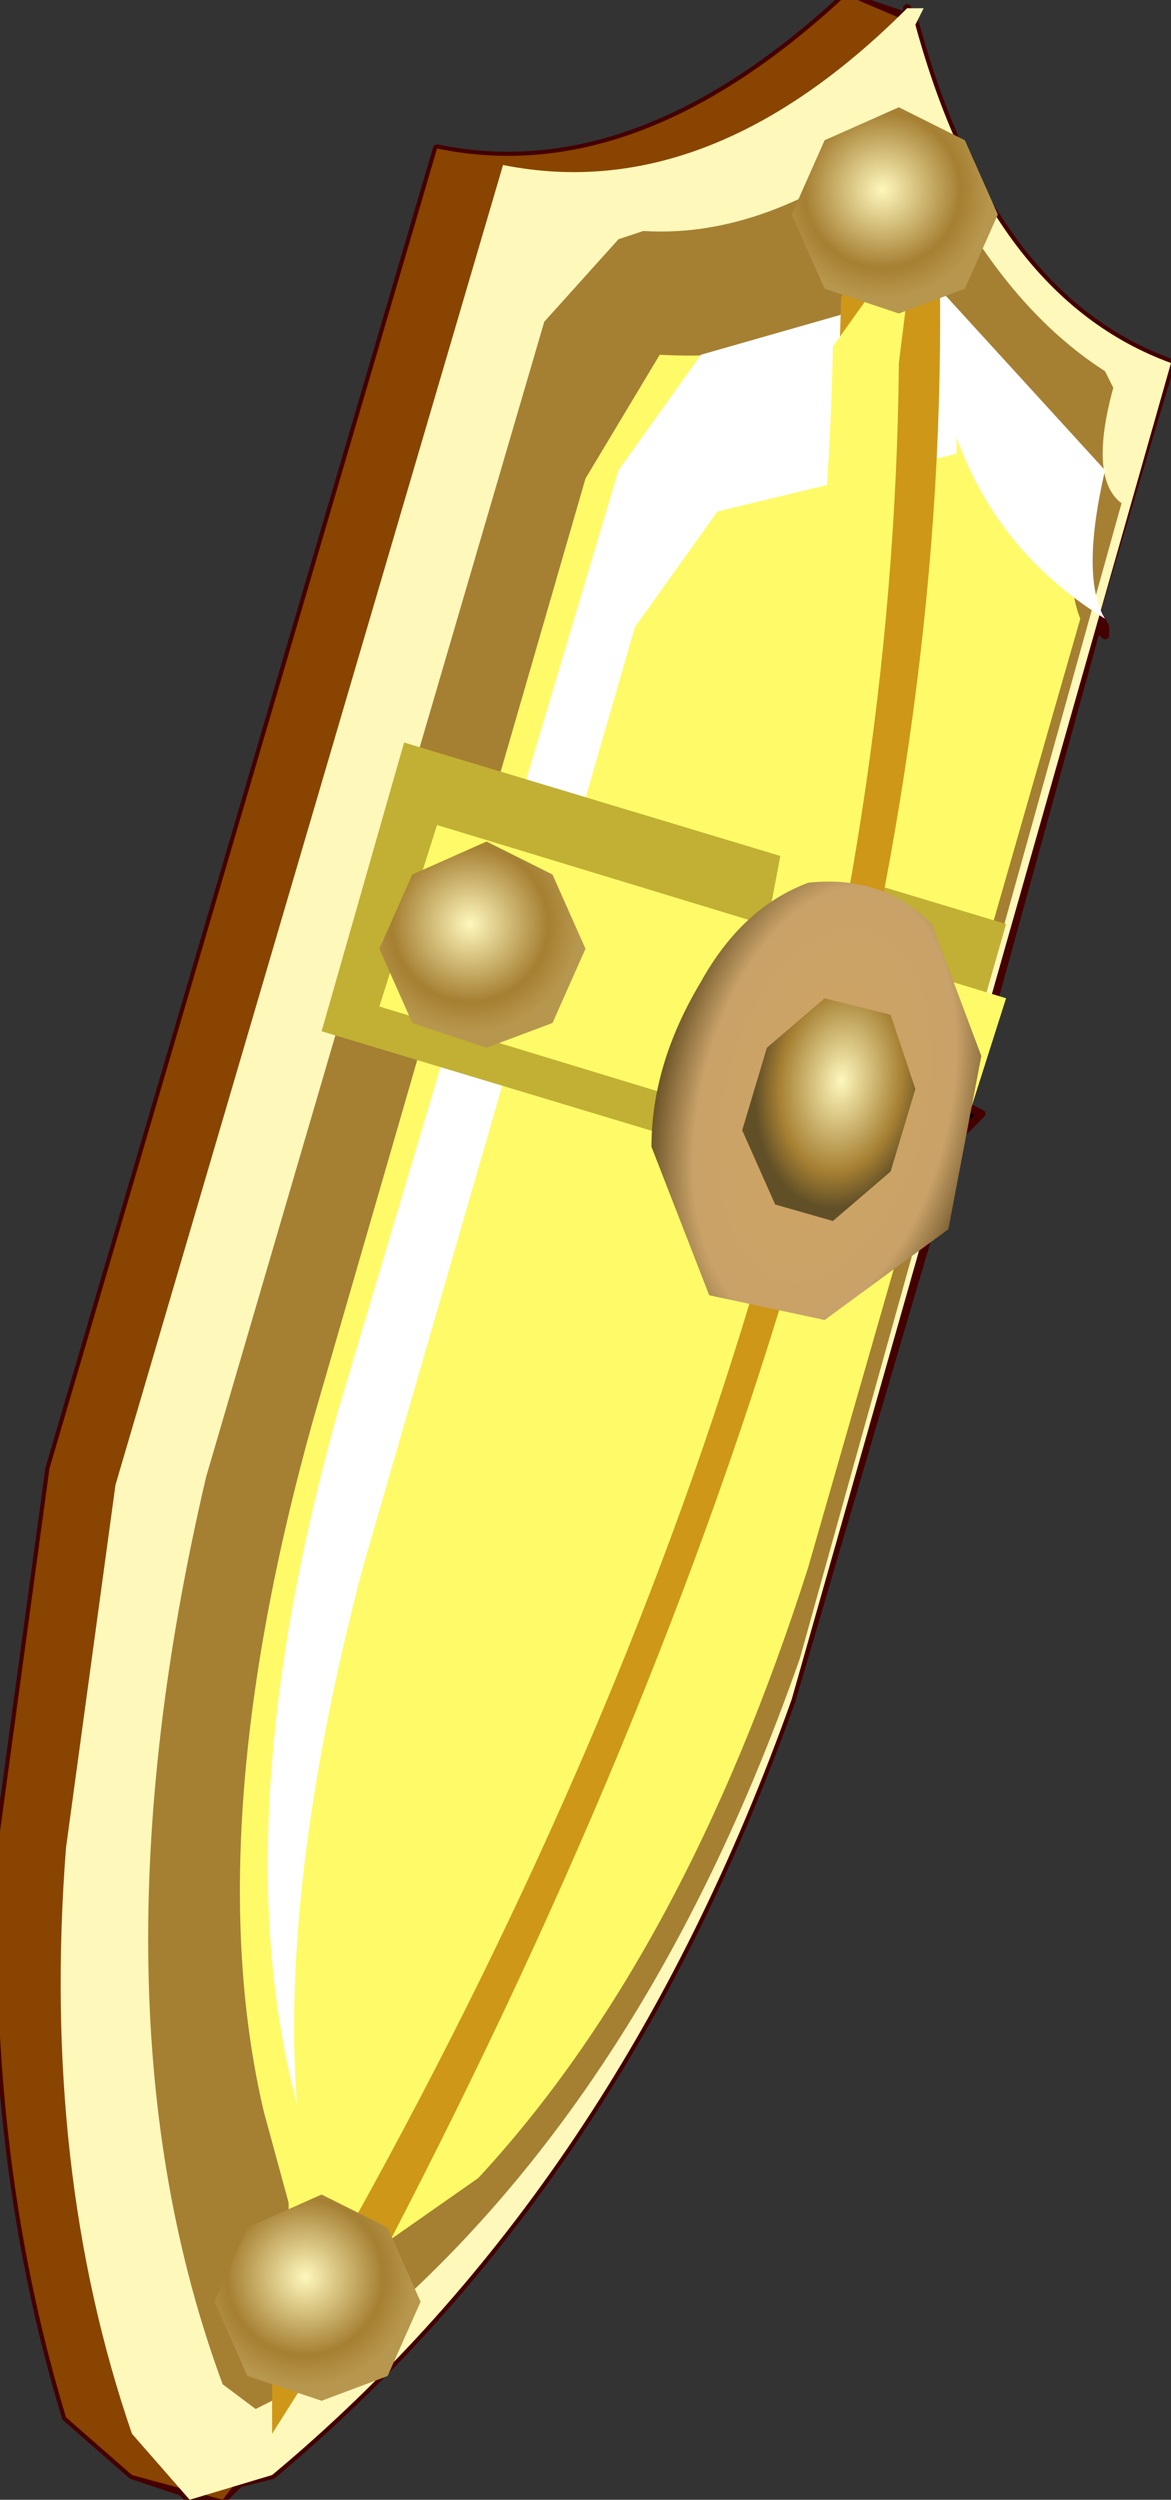 <?xml version="1.0" encoding="UTF-8" standalone="no"?>
<svg xmlns:xlink="http://www.w3.org/1999/xlink" height="15.15px" width="7.1px" xmlns="http://www.w3.org/2000/svg">
  <rect width="100%" height="100%" fill="#333333" stroke="none"/>
  <g transform="matrix(1.0, 0.0, 0.0, 1.0, 0.0, 0.0)">
    <path d="M5.5 0.1 L5.5 0.05 5.55 0.15 Q6.0 1.8 7.1 2.2 L6.65 3.7 6.7 3.8 6.7 3.85 6.65 3.8 5.85 6.7 5.95 6.75 5.8 6.9 4.8 10.3 Q3.75 13.25 1.65 15.0 L1.45 15.05 1.35 15.15 1.15 15.15 1.1 15.1 0.8 15.0 0.4 14.65 Q-0.1 13.0 0.0 11.1 L0.3 8.9 2.65 0.9 Q3.85 1.15 5.1 0.0 L5.2 0.0 5.5 0.1" fill="#000000" fill-rule="evenodd" stroke="none"/>
    <path d="M5.5 0.1 L5.5 0.05 5.55 0.15 Q6.0 1.8 7.1 2.2 L6.65 3.7 6.7 3.8 6.7 3.85 6.65 3.8 5.85 6.7 5.95 6.75 5.8 6.9 4.8 10.3 Q3.75 13.25 1.65 15.0 L1.45 15.05 1.35 15.15 1.15 15.15 1.1 15.1 0.8 15.0 0.4 14.65 Q-0.1 13.0 0.0 11.1 L0.3 8.9 2.65 0.9 Q3.85 1.15 5.1 0.0 L5.2 0.0 5.5 0.1 Z" fill="none" stroke="#440000" stroke-linecap="round" stroke-linejoin="round" stroke-width="0.05"/>
    <path d="M4.5 9.35 Q3.8 11.7 2.5 13.05 L1.55 13.8 1.4 13.25 2.35 12.45 Q3.6 11.15 4.35 8.75 L5.95 3.05 5.95 2.6 6.15 2.75 Q6.05 3.35 6.2 3.6 L4.5 9.35" fill="#ecbd02" fill-rule="evenodd" stroke="none"/>
    <path d="M6.75 2.1 L4.45 10.15 3.2 12.75 2.85 13.2 2.5 13.65 1.35 15.15 0.8 15.0 0.4 14.65 Q-0.1 13.0 0.0 11.1 L0.3 8.9 2.65 0.9 Q3.85 1.15 5.1 0.0 L5.2 0.0 5.55 0.15 Q5.8 1.35 6.45 1.95 L6.75 2.1" fill="#884400" fill-rule="evenodd" stroke="none"/>
    <path d="M3.05 1.0 Q4.3 1.25 5.5 0.05 L5.6 0.05 5.55 0.15 Q6.0 1.8 7.1 2.2 L4.8 10.3 Q3.75 13.25 1.65 15.0 L1.15 15.15 0.8 14.75 Q0.25 13.15 0.4 11.2 L0.7 9.0 3.05 1.0" fill="#fff8bb" fill-rule="evenodd" stroke="none"/>
    <path d="M5.55 0.75 Q6.0 1.8 6.7 2.25 L6.75 2.35 Q6.6 2.9 6.8 3.05 L4.85 10.05 Q3.8 13.05 1.75 14.5 L1.55 14.6 1.35 14.45 Q0.5 12.15 1.25 8.95 L3.3 1.95 3.75 1.45 3.9 1.4 Q4.7 1.45 5.55 0.75" fill="#a57f32" fill-rule="evenodd" stroke="none"/>
    <path d="M6.55 3.75 L4.9 9.5 Q4.15 11.85 2.9 13.2 L1.9 13.9 1.6 12.8 Q1.2 11.1 1.9 8.6 L3.55 2.9 4.0 2.15 Q4.9 2.2 5.5 1.75 L5.5 1.7 Q5.8 2.4 6.5 2.9 6.45 3.5 6.55 3.75" fill="#fffb68" fill-rule="evenodd" stroke="none"/>
    <path d="M5.8 2.65 L5.8 2.75 4.35 3.1 3.85 3.8 2.2 9.5 Q1.7 11.4 1.8 12.75 1.35 11.05 2.05 8.55 L3.75 2.85 4.25 2.15 5.65 1.75 5.65 1.7 6.7 2.85 Q6.55 3.5 6.7 3.75 6.05 3.35 5.8 2.65" fill="#ffffff" fill-rule="evenodd" stroke="none"/>
    <path d="M6.1 5.6 L5.6 7.35 1.95 6.25 2.45 4.5 6.1 5.6" fill="#c1b033" fill-rule="evenodd" stroke="none"/>
    <path d="M6.1 6.05 L5.75 7.15 2.3 6.1 2.65 5.0 6.1 6.05" fill="#fffb68" fill-rule="evenodd" stroke="none"/>
    <path d="M5.7 1.95 Q5.7 7.25 2.25 13.8 L1.65 14.75 1.65 13.65 Q4.95 7.95 5.1 1.8 L5.7 0.9 5.7 1.95" fill="#ce9717" fill-rule="evenodd" stroke="none"/>
    <path d="M5.45 2.2 Q5.4 7.6 2.15 13.45 L1.75 14.35 1.75 13.35 Q4.95 7.3 5.05 2.1 L5.55 1.4 5.45 2.2" fill="#fffb68" fill-rule="evenodd" stroke="none"/>
    <path d="M5.0 8.0 L5.75 7.45 5.95 6.4 5.65 5.6 Q5.35 5.3 4.9 5.35 4.5 5.5 4.25 5.95 3.95 6.45 3.95 6.95 L4.3 7.85 5.0 8.0" fill="url(#gradient0)" fill-rule="evenodd" stroke="none"/>
    <path d="M5.4 7.1 L5.55 6.6 5.4 6.15 5.0 6.05 4.65 6.35 4.5 6.85 4.7 7.3 5.05 7.4 5.4 7.1" fill="url(#gradient1)" fill-rule="evenodd" stroke="none"/>
    <path d="M6.05 1.3 L5.85 0.85 5.45 0.65 5.0 0.85 4.8 1.3 5.0 1.75 5.45 1.9 5.85 1.75 6.05 1.3" fill="url(#gradient2)" fill-rule="evenodd" stroke="none"/>
    <path d="M3.55 5.75 L3.35 5.3 2.95 5.1 2.5 5.3 2.3 5.75 2.5 6.2 2.95 6.35 3.35 6.2 3.55 5.75" fill="url(#gradient3)" fill-rule="evenodd" stroke="none"/>
    <path d="M2.55 13.95 L2.35 13.5 1.95 13.3 1.5 13.5 1.3 13.95 1.5 14.4 1.95 14.55 2.35 14.4 2.55 13.95" fill="url(#gradient4)" fill-rule="evenodd" stroke="none"/>
  </g>
  <defs>
    <radialGradient cx="0" cy="0" gradientTransform="matrix(-0.001, -0.001, -9.0E-4, 0.002, 5.0, 6.7)" gradientUnits="userSpaceOnUse" id="gradient0" r="819.2" spreadMethod="pad">
      <stop offset="0.0" stop-color="#d1a461"/>
      <stop offset="0.722" stop-color="#c9a269"/>
      <stop offset="1.0" stop-color="#624b20"/>
    </radialGradient>
    <radialGradient cx="0" cy="0" gradientTransform="matrix(-5.0E-4, -5.0E-4, -4.0E-4, 8.0E-4, 5.1, 6.55)" gradientUnits="userSpaceOnUse" id="gradient1" r="819.2" spreadMethod="pad">
      <stop offset="0.0" stop-color="#fef7bc"/>
      <stop offset="0.722" stop-color="#a57f32"/>
      <stop offset="1.0" stop-color="#614f27"/>
    </radialGradient>
    <radialGradient cx="0" cy="0" gradientTransform="matrix(-8.0E-4, 0.0, 0.0, 8.0E-4, 5.35, 1.15)" gradientUnits="userSpaceOnUse" id="gradient2" r="819.2" spreadMethod="pad">
      <stop offset="0.0" stop-color="#fef7bc"/>
      <stop offset="0.722" stop-color="#a57f32"/>
      <stop offset="1.0" stop-color="#b7974d"/>
    </radialGradient>
    <radialGradient cx="0" cy="0" gradientTransform="matrix(-8.0E-4, 0.0, 0.0, 8.0E-4, 2.85, 5.6)" gradientUnits="userSpaceOnUse" id="gradient3" r="819.2" spreadMethod="pad">
      <stop offset="0.0" stop-color="#fef7bc"/>
      <stop offset="0.722" stop-color="#a57f32"/>
      <stop offset="1.0" stop-color="#b7974d"/>
    </radialGradient>
    <radialGradient cx="0" cy="0" gradientTransform="matrix(-8.0E-4, 0.0, 0.0, 8.0E-4, 1.85, 13.8)" gradientUnits="userSpaceOnUse" id="gradient4" r="819.2" spreadMethod="pad">
      <stop offset="0.0" stop-color="#fef7bc"/>
      <stop offset="0.722" stop-color="#a57f32"/>
      <stop offset="1.0" stop-color="#b7974d"/>
    </radialGradient>
  </defs>
</svg>
